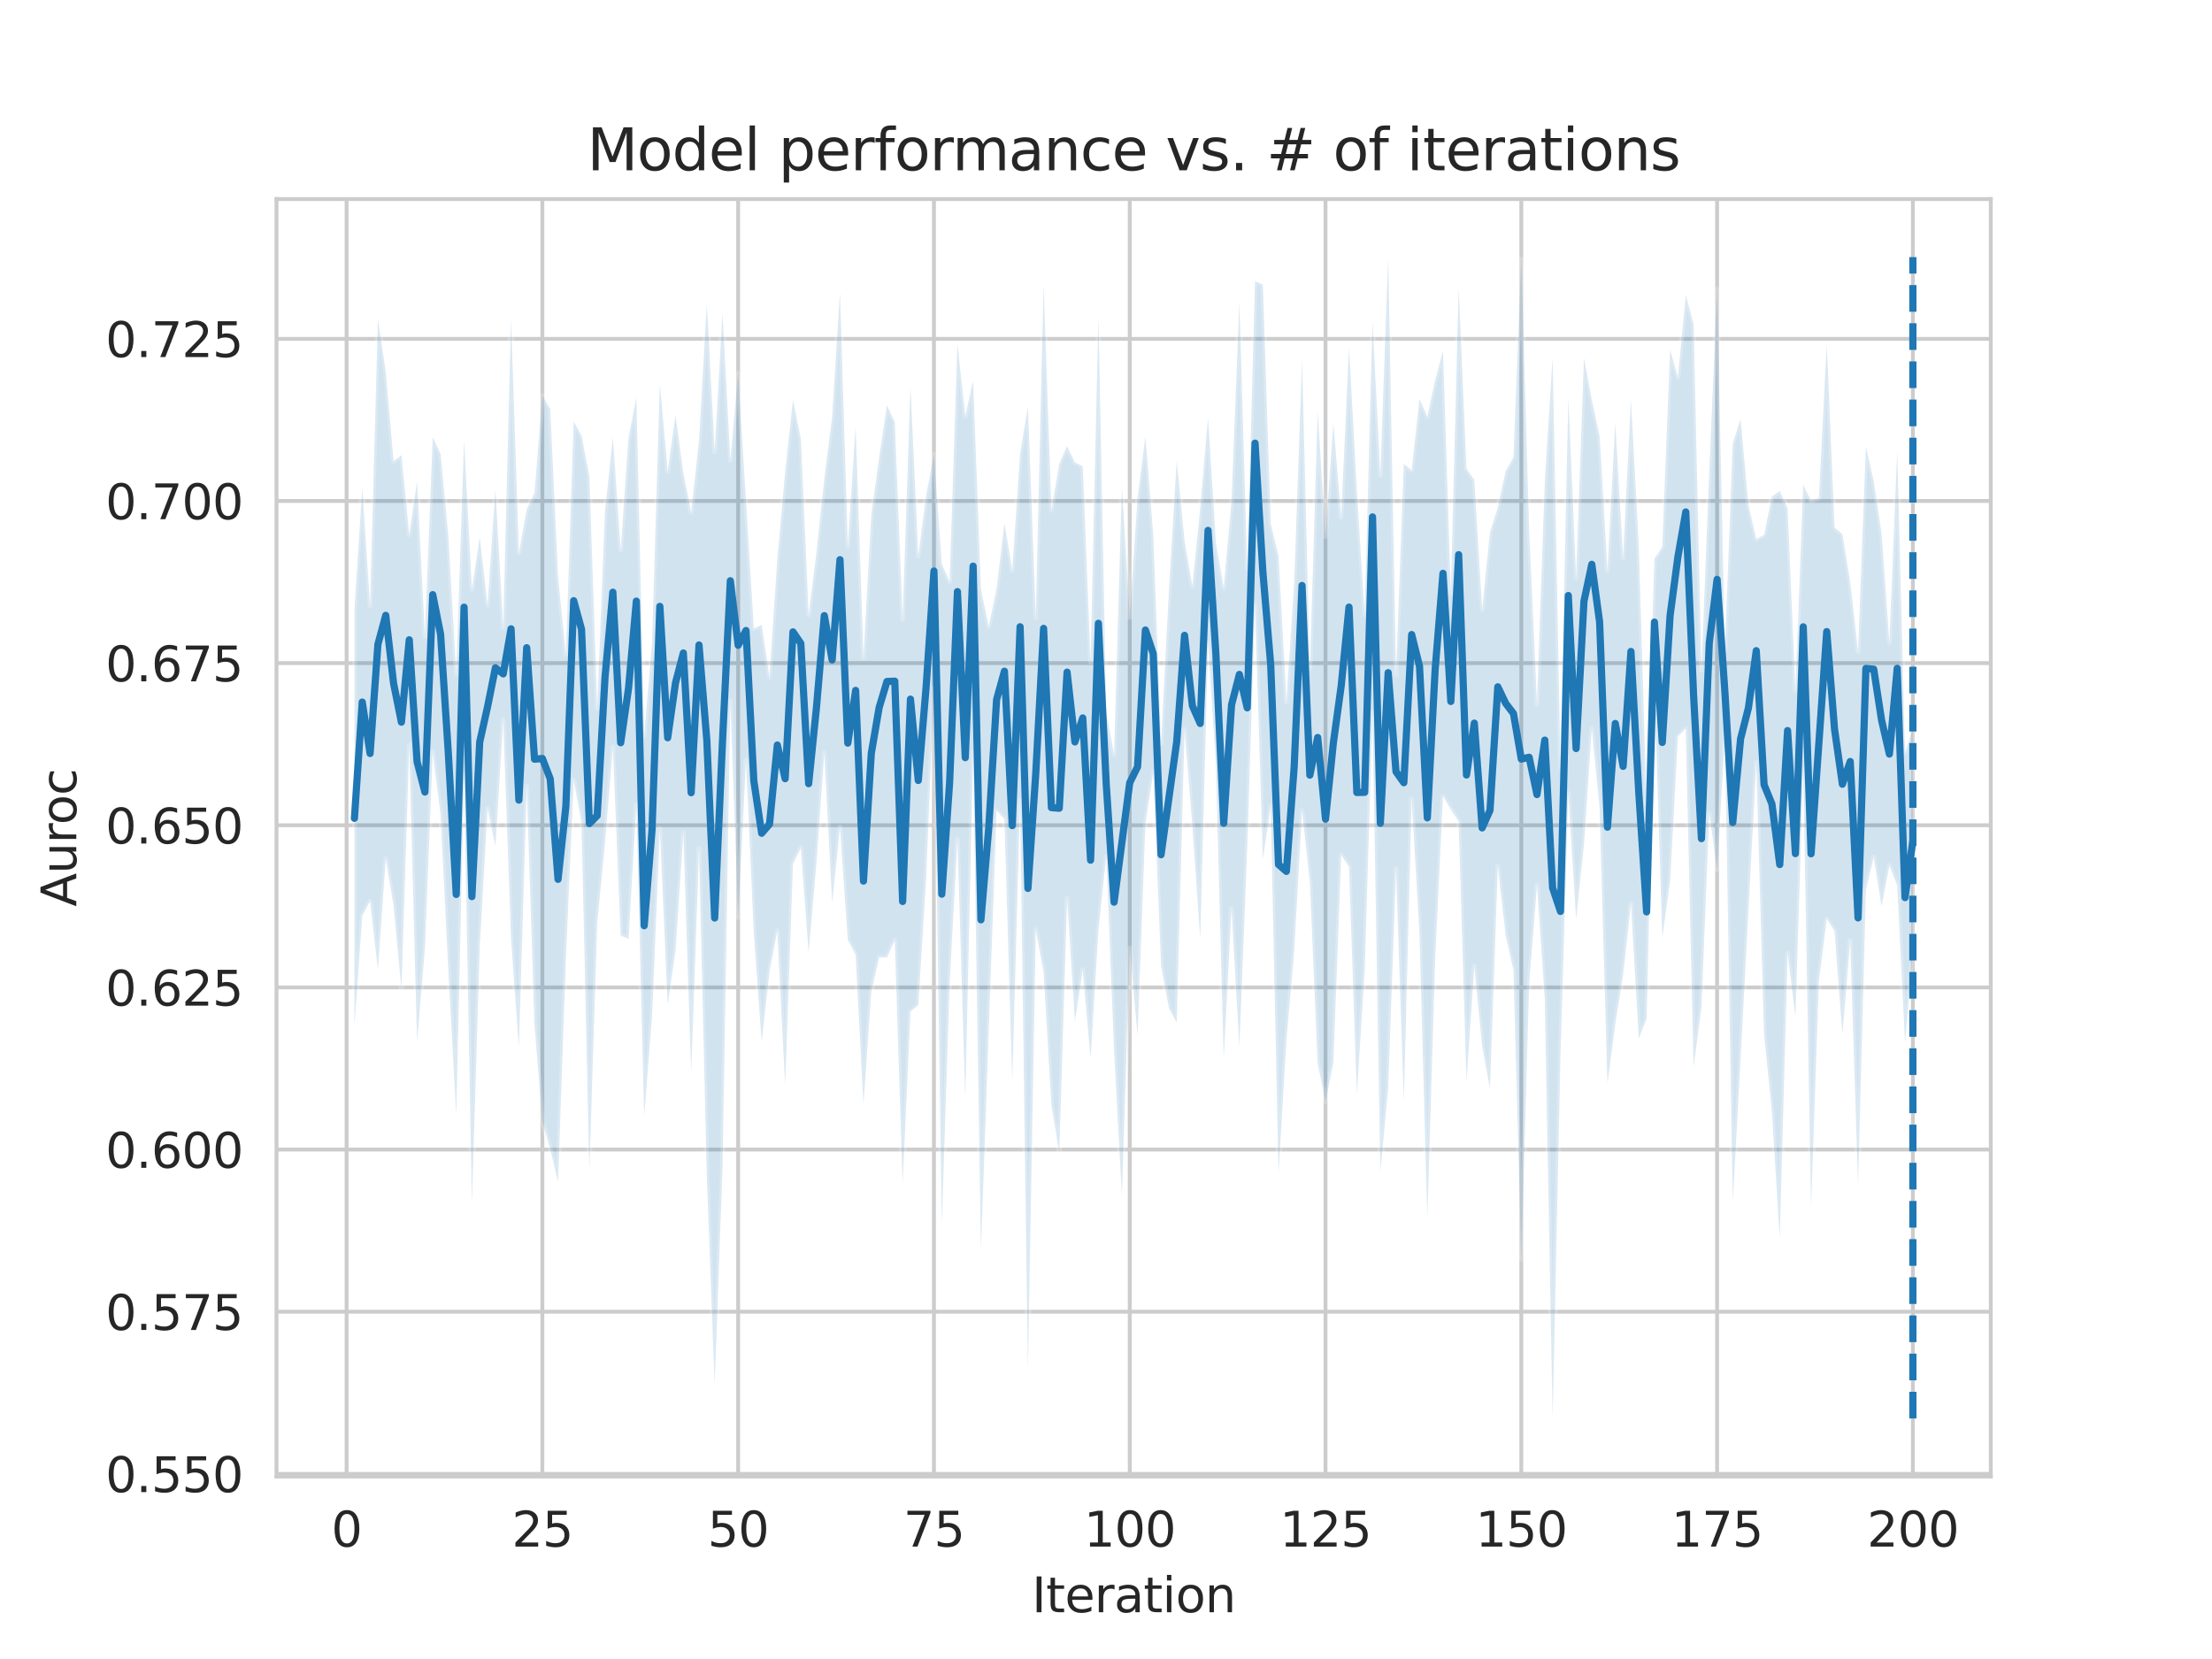 <?xml version="1.0" encoding="utf-8" standalone="no"?>
<!DOCTYPE svg PUBLIC "-//W3C//DTD SVG 1.1//EN"
  "http://www.w3.org/Graphics/SVG/1.1/DTD/svg11.dtd">
<svg xmlns:xlink="http://www.w3.org/1999/xlink" width="460.8pt" height="345.6pt" viewBox="0 0 460.8 345.6" xmlns="http://www.w3.org/2000/svg" version="1.1">
 <defs>
  <style type="text/css">*{stroke-linejoin: round; stroke-linecap: butt}</style>
 </defs>
 <g id="figure_1">
  <g id="patch_1">
   <path d="M 0 345.6 
L 460.8 345.6 
L 460.8 0 
L 0 0 
z
" style="fill: #ffffff"/>
  </g>
  <g id="axes_1">
   <g id="patch_2">
    <path d="M 57.6 307.584 
L 414.72 307.584 
L 414.72 41.472 
L 57.6 41.472 
z
" style="fill: #ffffff"/>
   </g>
   <g id="matplotlib.axis_1">
    <g id="xtick_1">
     <g id="line2d_1">
      <path d="M 72.201 307.584 
L 72.201 41.472 
" clip-path="url(#pace47cdfb1)" style="fill: none; stroke: #cccccc; stroke-width: 0.8; stroke-linecap: round"/>
     </g>
     <g id="text_1">
      <!-- 0 -->
      <g style="fill: #262626" transform="translate(69.02 322.182)scale(0.1 -0.1)">
       <defs>
        <path id="DejaVuSans-30" d="M 2034 4250 
Q 1547 4250 1301 3770 
Q 1056 3291 1056 2328 
Q 1056 1369 1301 889 
Q 1547 409 2034 409 
Q 2525 409 2770 889 
Q 3016 1369 3016 2328 
Q 3016 3291 2770 3770 
Q 2525 4250 2034 4250 
z
M 2034 4750 
Q 2819 4750 3233 4129 
Q 3647 3509 3647 2328 
Q 3647 1150 3233 529 
Q 2819 -91 2034 -91 
Q 1250 -91 836 529 
Q 422 1150 422 2328 
Q 422 3509 836 4129 
Q 1250 4750 2034 4750 
z
" transform="scale(0.016)"/>
       </defs>
       <use xlink:href="#DejaVuSans-30"/>
      </g>
     </g>
    </g>
    <g id="xtick_2">
     <g id="line2d_2">
      <path d="M 112.987 307.584 
L 112.987 41.472 
" clip-path="url(#pace47cdfb1)" style="fill: none; stroke: #cccccc; stroke-width: 0.8; stroke-linecap: round"/>
     </g>
     <g id="text_2">
      <!-- 25 -->
      <g style="fill: #262626" transform="translate(106.625 322.182)scale(0.1 -0.1)">
       <defs>
        <path id="DejaVuSans-32" d="M 1228 531 
L 3431 531 
L 3431 0 
L 469 0 
L 469 531 
Q 828 903 1448 1529 
Q 2069 2156 2228 2338 
Q 2531 2678 2651 2914 
Q 2772 3150 2772 3378 
Q 2772 3750 2511 3984 
Q 2250 4219 1831 4219 
Q 1534 4219 1204 4116 
Q 875 4013 500 3803 
L 500 4441 
Q 881 4594 1212 4672 
Q 1544 4750 1819 4750 
Q 2544 4750 2975 4387 
Q 3406 4025 3406 3419 
Q 3406 3131 3298 2873 
Q 3191 2616 2906 2266 
Q 2828 2175 2409 1742 
Q 1991 1309 1228 531 
z
" transform="scale(0.016)"/>
        <path id="DejaVuSans-35" d="M 691 4666 
L 3169 4666 
L 3169 4134 
L 1269 4134 
L 1269 2991 
Q 1406 3038 1543 3061 
Q 1681 3084 1819 3084 
Q 2600 3084 3056 2656 
Q 3513 2228 3513 1497 
Q 3513 744 3044 326 
Q 2575 -91 1722 -91 
Q 1428 -91 1123 -41 
Q 819 9 494 109 
L 494 744 
Q 775 591 1075 516 
Q 1375 441 1709 441 
Q 2250 441 2565 725 
Q 2881 1009 2881 1497 
Q 2881 1984 2565 2268 
Q 2250 2553 1709 2553 
Q 1456 2553 1204 2497 
Q 953 2441 691 2322 
L 691 4666 
z
" transform="scale(0.016)"/>
       </defs>
       <use xlink:href="#DejaVuSans-32"/>
       <use xlink:href="#DejaVuSans-35" x="63.623"/>
      </g>
     </g>
    </g>
    <g id="xtick_3">
     <g id="line2d_3">
      <path d="M 153.773 307.584 
L 153.773 41.472 
" clip-path="url(#pace47cdfb1)" style="fill: none; stroke: #cccccc; stroke-width: 0.8; stroke-linecap: round"/>
     </g>
     <g id="text_3">
      <!-- 50 -->
      <g style="fill: #262626" transform="translate(147.41 322.182)scale(0.1 -0.1)">
       <use xlink:href="#DejaVuSans-35"/>
       <use xlink:href="#DejaVuSans-30" x="63.623"/>
      </g>
     </g>
    </g>
    <g id="xtick_4">
     <g id="line2d_4">
      <path d="M 194.559 307.584 
L 194.559 41.472 
" clip-path="url(#pace47cdfb1)" style="fill: none; stroke: #cccccc; stroke-width: 0.8; stroke-linecap: round"/>
     </g>
     <g id="text_4">
      <!-- 75 -->
      <g style="fill: #262626" transform="translate(188.196 322.182)scale(0.1 -0.1)">
       <defs>
        <path id="DejaVuSans-37" d="M 525 4666 
L 3525 4666 
L 3525 4397 
L 1831 0 
L 1172 0 
L 2766 4134 
L 525 4134 
L 525 4666 
z
" transform="scale(0.016)"/>
       </defs>
       <use xlink:href="#DejaVuSans-37"/>
       <use xlink:href="#DejaVuSans-35" x="63.623"/>
      </g>
     </g>
    </g>
    <g id="xtick_5">
     <g id="line2d_5">
      <path d="M 235.344 307.584 
L 235.344 41.472 
" clip-path="url(#pace47cdfb1)" style="fill: none; stroke: #cccccc; stroke-width: 0.8; stroke-linecap: round"/>
     </g>
     <g id="text_5">
      <!-- 100 -->
      <g style="fill: #262626" transform="translate(225.801 322.182)scale(0.1 -0.1)">
       <defs>
        <path id="DejaVuSans-31" d="M 794 531 
L 1825 531 
L 1825 4091 
L 703 3866 
L 703 4441 
L 1819 4666 
L 2450 4666 
L 2450 531 
L 3481 531 
L 3481 0 
L 794 0 
L 794 531 
z
" transform="scale(0.016)"/>
       </defs>
       <use xlink:href="#DejaVuSans-31"/>
       <use xlink:href="#DejaVuSans-30" x="63.623"/>
       <use xlink:href="#DejaVuSans-30" x="127.246"/>
      </g>
     </g>
    </g>
    <g id="xtick_6">
     <g id="line2d_6">
      <path d="M 276.13 307.584 
L 276.13 41.472 
" clip-path="url(#pace47cdfb1)" style="fill: none; stroke: #cccccc; stroke-width: 0.8; stroke-linecap: round"/>
     </g>
     <g id="text_6">
      <!-- 125 -->
      <g style="fill: #262626" transform="translate(266.586 322.182)scale(0.1 -0.1)">
       <use xlink:href="#DejaVuSans-31"/>
       <use xlink:href="#DejaVuSans-32" x="63.623"/>
       <use xlink:href="#DejaVuSans-35" x="127.246"/>
      </g>
     </g>
    </g>
    <g id="xtick_7">
     <g id="line2d_7">
      <path d="M 316.916 307.584 
L 316.916 41.472 
" clip-path="url(#pace47cdfb1)" style="fill: none; stroke: #cccccc; stroke-width: 0.8; stroke-linecap: round"/>
     </g>
     <g id="text_7">
      <!-- 150 -->
      <g style="fill: #262626" transform="translate(307.372 322.182)scale(0.1 -0.1)">
       <use xlink:href="#DejaVuSans-31"/>
       <use xlink:href="#DejaVuSans-35" x="63.623"/>
       <use xlink:href="#DejaVuSans-30" x="127.246"/>
      </g>
     </g>
    </g>
    <g id="xtick_8">
     <g id="line2d_8">
      <path d="M 357.702 307.584 
L 357.702 41.472 
" clip-path="url(#pace47cdfb1)" style="fill: none; stroke: #cccccc; stroke-width: 0.8; stroke-linecap: round"/>
     </g>
     <g id="text_8">
      <!-- 175 -->
      <g style="fill: #262626" transform="translate(348.158 322.182)scale(0.1 -0.1)">
       <use xlink:href="#DejaVuSans-31"/>
       <use xlink:href="#DejaVuSans-37" x="63.623"/>
       <use xlink:href="#DejaVuSans-35" x="127.246"/>
      </g>
     </g>
    </g>
    <g id="xtick_9">
     <g id="line2d_9">
      <path d="M 398.487 307.584 
L 398.487 41.472 
" clip-path="url(#pace47cdfb1)" style="fill: none; stroke: #cccccc; stroke-width: 0.8; stroke-linecap: round"/>
     </g>
     <g id="text_9">
      <!-- 200 -->
      <g style="fill: #262626" transform="translate(388.944 322.182)scale(0.1 -0.1)">
       <use xlink:href="#DejaVuSans-32"/>
       <use xlink:href="#DejaVuSans-30" x="63.623"/>
       <use xlink:href="#DejaVuSans-30" x="127.246"/>
      </g>
     </g>
    </g>
    <g id="text_10">
     <!-- Iteration -->
     <g style="fill: #262626" transform="translate(214.951 335.861)scale(0.1 -0.1)">
      <defs>
       <path id="DejaVuSans-49" d="M 628 4666 
L 1259 4666 
L 1259 0 
L 628 0 
L 628 4666 
z
" transform="scale(0.016)"/>
       <path id="DejaVuSans-74" d="M 1172 4494 
L 1172 3500 
L 2356 3500 
L 2356 3053 
L 1172 3053 
L 1172 1153 
Q 1172 725 1289 603 
Q 1406 481 1766 481 
L 2356 481 
L 2356 0 
L 1766 0 
Q 1100 0 847 248 
Q 594 497 594 1153 
L 594 3053 
L 172 3053 
L 172 3500 
L 594 3500 
L 594 4494 
L 1172 4494 
z
" transform="scale(0.016)"/>
       <path id="DejaVuSans-65" d="M 3597 1894 
L 3597 1613 
L 953 1613 
Q 991 1019 1311 708 
Q 1631 397 2203 397 
Q 2534 397 2845 478 
Q 3156 559 3463 722 
L 3463 178 
Q 3153 47 2828 -22 
Q 2503 -91 2169 -91 
Q 1331 -91 842 396 
Q 353 884 353 1716 
Q 353 2575 817 3079 
Q 1281 3584 2069 3584 
Q 2775 3584 3186 3129 
Q 3597 2675 3597 1894 
z
M 3022 2063 
Q 3016 2534 2758 2815 
Q 2500 3097 2075 3097 
Q 1594 3097 1305 2825 
Q 1016 2553 972 2059 
L 3022 2063 
z
" transform="scale(0.016)"/>
       <path id="DejaVuSans-72" d="M 2631 2963 
Q 2534 3019 2420 3045 
Q 2306 3072 2169 3072 
Q 1681 3072 1420 2755 
Q 1159 2438 1159 1844 
L 1159 0 
L 581 0 
L 581 3500 
L 1159 3500 
L 1159 2956 
Q 1341 3275 1631 3429 
Q 1922 3584 2338 3584 
Q 2397 3584 2469 3576 
Q 2541 3569 2628 3553 
L 2631 2963 
z
" transform="scale(0.016)"/>
       <path id="DejaVuSans-61" d="M 2194 1759 
Q 1497 1759 1228 1600 
Q 959 1441 959 1056 
Q 959 750 1161 570 
Q 1363 391 1709 391 
Q 2188 391 2477 730 
Q 2766 1069 2766 1631 
L 2766 1759 
L 2194 1759 
z
M 3341 1997 
L 3341 0 
L 2766 0 
L 2766 531 
Q 2569 213 2275 61 
Q 1981 -91 1556 -91 
Q 1019 -91 701 211 
Q 384 513 384 1019 
Q 384 1609 779 1909 
Q 1175 2209 1959 2209 
L 2766 2209 
L 2766 2266 
Q 2766 2663 2505 2880 
Q 2244 3097 1772 3097 
Q 1472 3097 1187 3025 
Q 903 2953 641 2809 
L 641 3341 
Q 956 3463 1253 3523 
Q 1550 3584 1831 3584 
Q 2591 3584 2966 3190 
Q 3341 2797 3341 1997 
z
" transform="scale(0.016)"/>
       <path id="DejaVuSans-69" d="M 603 3500 
L 1178 3500 
L 1178 0 
L 603 0 
L 603 3500 
z
M 603 4863 
L 1178 4863 
L 1178 4134 
L 603 4134 
L 603 4863 
z
" transform="scale(0.016)"/>
       <path id="DejaVuSans-6f" d="M 1959 3097 
Q 1497 3097 1228 2736 
Q 959 2375 959 1747 
Q 959 1119 1226 758 
Q 1494 397 1959 397 
Q 2419 397 2687 759 
Q 2956 1122 2956 1747 
Q 2956 2369 2687 2733 
Q 2419 3097 1959 3097 
z
M 1959 3584 
Q 2709 3584 3137 3096 
Q 3566 2609 3566 1747 
Q 3566 888 3137 398 
Q 2709 -91 1959 -91 
Q 1206 -91 779 398 
Q 353 888 353 1747 
Q 353 2609 779 3096 
Q 1206 3584 1959 3584 
z
" transform="scale(0.016)"/>
       <path id="DejaVuSans-6e" d="M 3513 2113 
L 3513 0 
L 2938 0 
L 2938 2094 
Q 2938 2591 2744 2837 
Q 2550 3084 2163 3084 
Q 1697 3084 1428 2787 
Q 1159 2491 1159 1978 
L 1159 0 
L 581 0 
L 581 3500 
L 1159 3500 
L 1159 2956 
Q 1366 3272 1645 3428 
Q 1925 3584 2291 3584 
Q 2894 3584 3203 3211 
Q 3513 2838 3513 2113 
z
" transform="scale(0.016)"/>
      </defs>
      <use xlink:href="#DejaVuSans-49"/>
      <use xlink:href="#DejaVuSans-74" x="29.492"/>
      <use xlink:href="#DejaVuSans-65" x="68.701"/>
      <use xlink:href="#DejaVuSans-72" x="130.225"/>
      <use xlink:href="#DejaVuSans-61" x="171.338"/>
      <use xlink:href="#DejaVuSans-74" x="232.617"/>
      <use xlink:href="#DejaVuSans-69" x="271.826"/>
      <use xlink:href="#DejaVuSans-6f" x="299.609"/>
      <use xlink:href="#DejaVuSans-6e" x="360.791"/>
     </g>
    </g>
   </g>
   <g id="matplotlib.axis_2">
    <g id="ytick_1">
     <g id="line2d_10">
      <path d="M 57.6 307.034 
L 414.72 307.034 
" clip-path="url(#pace47cdfb1)" style="fill: none; stroke: #cccccc; stroke-width: 0.8; stroke-linecap: round"/>
     </g>
     <g id="text_11">
      <!-- 0.550 -->
      <g style="fill: #262626" transform="translate(21.972 310.833)scale(0.1 -0.1)">
       <defs>
        <path id="DejaVuSans-2e" d="M 684 794 
L 1344 794 
L 1344 0 
L 684 0 
L 684 794 
z
" transform="scale(0.016)"/>
       </defs>
       <use xlink:href="#DejaVuSans-30"/>
       <use xlink:href="#DejaVuSans-2e" x="63.623"/>
       <use xlink:href="#DejaVuSans-35" x="95.41"/>
       <use xlink:href="#DejaVuSans-35" x="159.033"/>
       <use xlink:href="#DejaVuSans-30" x="222.656"/>
      </g>
     </g>
    </g>
    <g id="ytick_2">
     <g id="line2d_11">
      <path d="M 57.6 273.255 
L 414.72 273.255 
" clip-path="url(#pace47cdfb1)" style="fill: none; stroke: #cccccc; stroke-width: 0.8; stroke-linecap: round"/>
     </g>
     <g id="text_12">
      <!-- 0.575 -->
      <g style="fill: #262626" transform="translate(21.972 277.054)scale(0.1 -0.1)">
       <use xlink:href="#DejaVuSans-30"/>
       <use xlink:href="#DejaVuSans-2e" x="63.623"/>
       <use xlink:href="#DejaVuSans-35" x="95.41"/>
       <use xlink:href="#DejaVuSans-37" x="159.033"/>
       <use xlink:href="#DejaVuSans-35" x="222.656"/>
      </g>
     </g>
    </g>
    <g id="ytick_3">
     <g id="line2d_12">
      <path d="M 57.6 239.476 
L 414.72 239.476 
" clip-path="url(#pace47cdfb1)" style="fill: none; stroke: #cccccc; stroke-width: 0.8; stroke-linecap: round"/>
     </g>
     <g id="text_13">
      <!-- 0.600 -->
      <g style="fill: #262626" transform="translate(21.972 243.276)scale(0.1 -0.1)">
       <defs>
        <path id="DejaVuSans-36" d="M 2113 2584 
Q 1688 2584 1439 2293 
Q 1191 2003 1191 1497 
Q 1191 994 1439 701 
Q 1688 409 2113 409 
Q 2538 409 2786 701 
Q 3034 994 3034 1497 
Q 3034 2003 2786 2293 
Q 2538 2584 2113 2584 
z
M 3366 4563 
L 3366 3988 
Q 3128 4100 2886 4159 
Q 2644 4219 2406 4219 
Q 1781 4219 1451 3797 
Q 1122 3375 1075 2522 
Q 1259 2794 1537 2939 
Q 1816 3084 2150 3084 
Q 2853 3084 3261 2657 
Q 3669 2231 3669 1497 
Q 3669 778 3244 343 
Q 2819 -91 2113 -91 
Q 1303 -91 875 529 
Q 447 1150 447 2328 
Q 447 3434 972 4092 
Q 1497 4750 2381 4750 
Q 2619 4750 2861 4703 
Q 3103 4656 3366 4563 
z
" transform="scale(0.016)"/>
       </defs>
       <use xlink:href="#DejaVuSans-30"/>
       <use xlink:href="#DejaVuSans-2e" x="63.623"/>
       <use xlink:href="#DejaVuSans-36" x="95.41"/>
       <use xlink:href="#DejaVuSans-30" x="159.033"/>
       <use xlink:href="#DejaVuSans-30" x="222.656"/>
      </g>
     </g>
    </g>
    <g id="ytick_4">
     <g id="line2d_13">
      <path d="M 57.6 205.698 
L 414.72 205.698 
" clip-path="url(#pace47cdfb1)" style="fill: none; stroke: #cccccc; stroke-width: 0.8; stroke-linecap: round"/>
     </g>
     <g id="text_14">
      <!-- 0.625 -->
      <g style="fill: #262626" transform="translate(21.972 209.497)scale(0.1 -0.1)">
       <use xlink:href="#DejaVuSans-30"/>
       <use xlink:href="#DejaVuSans-2e" x="63.623"/>
       <use xlink:href="#DejaVuSans-36" x="95.41"/>
       <use xlink:href="#DejaVuSans-32" x="159.033"/>
       <use xlink:href="#DejaVuSans-35" x="222.656"/>
      </g>
     </g>
    </g>
    <g id="ytick_5">
     <g id="line2d_14">
      <path d="M 57.6 171.919 
L 414.72 171.919 
" clip-path="url(#pace47cdfb1)" style="fill: none; stroke: #cccccc; stroke-width: 0.8; stroke-linecap: round"/>
     </g>
     <g id="text_15">
      <!-- 0.650 -->
      <g style="fill: #262626" transform="translate(21.972 175.719)scale(0.1 -0.1)">
       <use xlink:href="#DejaVuSans-30"/>
       <use xlink:href="#DejaVuSans-2e" x="63.623"/>
       <use xlink:href="#DejaVuSans-36" x="95.41"/>
       <use xlink:href="#DejaVuSans-35" x="159.033"/>
       <use xlink:href="#DejaVuSans-30" x="222.656"/>
      </g>
     </g>
    </g>
    <g id="ytick_6">
     <g id="line2d_15">
      <path d="M 57.6 138.141 
L 414.72 138.141 
" clip-path="url(#pace47cdfb1)" style="fill: none; stroke: #cccccc; stroke-width: 0.8; stroke-linecap: round"/>
     </g>
     <g id="text_16">
      <!-- 0.675 -->
      <g style="fill: #262626" transform="translate(21.972 141.94)scale(0.1 -0.1)">
       <use xlink:href="#DejaVuSans-30"/>
       <use xlink:href="#DejaVuSans-2e" x="63.623"/>
       <use xlink:href="#DejaVuSans-36" x="95.41"/>
       <use xlink:href="#DejaVuSans-37" x="159.033"/>
       <use xlink:href="#DejaVuSans-35" x="222.656"/>
      </g>
     </g>
    </g>
    <g id="ytick_7">
     <g id="line2d_16">
      <path d="M 57.6 104.362 
L 414.72 104.362 
" clip-path="url(#pace47cdfb1)" style="fill: none; stroke: #cccccc; stroke-width: 0.8; stroke-linecap: round"/>
     </g>
     <g id="text_17">
      <!-- 0.700 -->
      <g style="fill: #262626" transform="translate(21.972 108.162)scale(0.1 -0.1)">
       <use xlink:href="#DejaVuSans-30"/>
       <use xlink:href="#DejaVuSans-2e" x="63.623"/>
       <use xlink:href="#DejaVuSans-37" x="95.41"/>
       <use xlink:href="#DejaVuSans-30" x="159.033"/>
       <use xlink:href="#DejaVuSans-30" x="222.656"/>
      </g>
     </g>
    </g>
    <g id="ytick_8">
     <g id="line2d_17">
      <path d="M 57.6 70.584 
L 414.72 70.584 
" clip-path="url(#pace47cdfb1)" style="fill: none; stroke: #cccccc; stroke-width: 0.8; stroke-linecap: round"/>
     </g>
     <g id="text_18">
      <!-- 0.725 -->
      <g style="fill: #262626" transform="translate(21.972 74.383)scale(0.1 -0.1)">
       <use xlink:href="#DejaVuSans-30"/>
       <use xlink:href="#DejaVuSans-2e" x="63.623"/>
       <use xlink:href="#DejaVuSans-37" x="95.41"/>
       <use xlink:href="#DejaVuSans-32" x="159.033"/>
       <use xlink:href="#DejaVuSans-35" x="222.656"/>
      </g>
     </g>
    </g>
    <g id="text_19">
     <!-- Auroc -->
     <g style="fill: #262626" transform="translate(15.892 188.869)rotate(-90)scale(0.1 -0.1)">
      <defs>
       <path id="DejaVuSans-41" d="M 2188 4044 
L 1331 1722 
L 3047 1722 
L 2188 4044 
z
M 1831 4666 
L 2547 4666 
L 4325 0 
L 3669 0 
L 3244 1197 
L 1141 1197 
L 716 0 
L 50 0 
L 1831 4666 
z
" transform="scale(0.016)"/>
       <path id="DejaVuSans-75" d="M 544 1381 
L 544 3500 
L 1119 3500 
L 1119 1403 
Q 1119 906 1312 657 
Q 1506 409 1894 409 
Q 2359 409 2629 706 
Q 2900 1003 2900 1516 
L 2900 3500 
L 3475 3500 
L 3475 0 
L 2900 0 
L 2900 538 
Q 2691 219 2414 64 
Q 2138 -91 1772 -91 
Q 1169 -91 856 284 
Q 544 659 544 1381 
z
M 1991 3584 
L 1991 3584 
z
" transform="scale(0.016)"/>
       <path id="DejaVuSans-63" d="M 3122 3366 
L 3122 2828 
Q 2878 2963 2633 3030 
Q 2388 3097 2138 3097 
Q 1578 3097 1268 2742 
Q 959 2388 959 1747 
Q 959 1106 1268 751 
Q 1578 397 2138 397 
Q 2388 397 2633 464 
Q 2878 531 3122 666 
L 3122 134 
Q 2881 22 2623 -34 
Q 2366 -91 2075 -91 
Q 1284 -91 818 406 
Q 353 903 353 1747 
Q 353 2603 823 3093 
Q 1294 3584 2113 3584 
Q 2378 3584 2631 3529 
Q 2884 3475 3122 3366 
z
" transform="scale(0.016)"/>
      </defs>
      <use xlink:href="#DejaVuSans-41"/>
      <use xlink:href="#DejaVuSans-75" x="68.408"/>
      <use xlink:href="#DejaVuSans-72" x="131.787"/>
      <use xlink:href="#DejaVuSans-6f" x="170.65"/>
      <use xlink:href="#DejaVuSans-63" x="231.832"/>
     </g>
    </g>
   </g>
   <g id="PolyCollection_1">
    <defs>
     <path id="m71316ab45e" d="M 73.833 -218.481 
L 73.833 -131.769 
L 75.464 -154.8 
L 77.096 -157.882 
L 78.727 -143.575 
L 80.358 -166.727 
L 81.99 -156.964 
L 83.621 -139.542 
L 85.253 -190.39 
L 86.884 -128.599 
L 88.516 -148.151 
L 90.147 -188.922 
L 91.778 -175.891 
L 93.41 -143.36 
L 95.041 -113.248 
L 96.673 -184.304 
L 98.304 -94.809 
L 99.936 -148.436 
L 101.567 -177.199 
L 103.198 -169.307 
L 104.83 -195.607 
L 106.461 -149.967 
L 108.093 -127.423 
L 109.724 -181.83 
L 111.356 -131.974 
L 112.987 -111.957 
L 114.618 -106.273 
L 116.25 -99.39 
L 117.881 -146.021 
L 119.513 -183.141 
L 121.144 -174.182 
L 122.776 -101.743 
L 124.407 -153.316 
L 126.038 -170.038 
L 127.67 -189.992 
L 129.301 -150.712 
L 130.933 -150.007 
L 132.564 -178.035 
L 134.196 -113.055 
L 135.827 -133.897 
L 137.458 -172.992 
L 139.09 -136.398 
L 140.721 -147.596 
L 142.353 -172.137 
L 143.984 -122.048 
L 145.616 -168.779 
L 147.247 -100.408 
L 148.879 -57.252 
L 150.51 -102.256 
L 152.141 -199.557 
L 153.773 -154.463 
L 155.404 -187.318 
L 157.036 -151.226 
L 158.667 -128.609 
L 160.299 -143.237 
L 161.93 -151.696 
L 163.561 -119.472 
L 165.193 -165.659 
L 166.824 -168.919 
L 168.456 -147.149 
L 170.087 -165.984 
L 171.719 -188.86 
L 173.35 -157.495 
L 174.981 -173.302 
L 176.613 -149.834 
L 178.244 -146.737 
L 179.876 -115.534 
L 181.507 -139.025 
L 183.139 -146.161 
L 184.77 -146.13 
L 186.401 -149.74 
L 188.033 -99.068 
L 189.664 -134.812 
L 191.296 -136.278 
L 192.927 -162.546 
L 194.559 -202.371 
L 196.19 -90.498 
L 197.821 -140.704 
L 199.453 -170.823 
L 201.084 -116.685 
L 202.716 -189.061 
L 204.347 -85.128 
L 205.979 -131.354 
L 207.61 -176.75 
L 209.241 -174.941 
L 210.873 -120.44 
L 212.504 -179.004 
L 214.136 -60.201 
L 215.767 -151.949 
L 217.399 -143.116 
L 219.03 -115.422 
L 220.661 -105.492 
L 222.293 -158.503 
L 223.924 -132.827 
L 225.556 -143.612 
L 227.187 -125.094 
L 228.819 -151.826 
L 230.45 -167.263 
L 232.081 -126.836 
L 233.713 -96.514 
L 235.344 -148.096 
L 236.976 -129.871 
L 238.607 -174.034 
L 240.239 -184.718 
L 241.87 -144.448 
L 243.501 -135.609 
L 245.133 -132.578 
L 246.764 -193.658 
L 248.396 -173.618 
L 250.027 -150.087 
L 251.659 -211.688 
L 253.29 -186.172 
L 254.921 -125.032 
L 256.553 -156.371 
L 258.184 -127.482 
L 259.816 -169.065 
L 261.447 -219.56 
L 263.079 -166.63 
L 264.71 -177.724 
L 266.341 -101.226 
L 267.973 -128.827 
L 269.604 -147.59 
L 271.236 -176.718 
L 272.867 -161.975 
L 274.499 -124.079 
L 276.13 -116.092 
L 277.761 -124.266 
L 279.393 -167.505 
L 281.024 -165.024 
L 282.656 -117.633 
L 284.287 -143.509 
L 285.919 -197.142 
L 287.55 -101.585 
L 289.181 -118.902 
L 290.813 -164.677 
L 292.444 -116.147 
L 294.076 -179.196 
L 295.707 -151.185 
L 297.339 -91.646 
L 298.97 -145.977 
L 300.601 -179.758 
L 302.233 -176.969 
L 303.864 -174.498 
L 305.496 -120.309 
L 307.127 -144.319 
L 308.759 -127.655 
L 310.39 -118.853 
L 312.021 -165.179 
L 313.653 -150.774 
L 315.284 -143.514 
L 316.916 -83.299 
L 318.547 -140.593 
L 320.179 -161.228 
L 321.81 -137.56 
L 323.441 -50.112 
L 325.073 -125.705 
L 326.704 -180.351 
L 328.336 -154.095 
L 329.967 -169.685 
L 331.599 -193.806 
L 333.23 -177.294 
L 334.862 -119.86 
L 336.493 -132.302 
L 338.124 -142.537 
L 339.756 -157.408 
L 341.387 -129.275 
L 343.019 -133.34 
L 344.65 -202.789 
L 346.282 -150.215 
L 347.913 -162.075 
L 349.544 -192.196 
L 351.176 -193.806 
L 352.807 -123.31 
L 354.439 -135.778 
L 356.07 -176.105 
L 357.702 -164.451 
L 359.333 -192.522 
L 360.964 -95.27 
L 362.596 -125.145 
L 364.227 -155.882 
L 365.859 -186.812 
L 367.49 -130.088 
L 369.122 -114.074 
L 370.753 -87.676 
L 372.384 -147.07 
L 374.016 -133.832 
L 375.647 -185.437 
L 377.279 -94.213 
L 378.91 -141.254 
L 380.542 -154.197 
L 382.173 -151.645 
L 383.804 -130.1 
L 385.436 -149.649 
L 387.067 -98.867 
L 388.699 -160.167 
L 390.33 -167.068 
L 391.962 -156.795 
L 393.593 -165.303 
L 395.224 -161.104 
L 396.856 -128.438 
L 398.487 -147.056 
L 398.487 -193.897 
L 398.487 -193.897 
L 396.856 -188.789 
L 395.224 -251.652 
L 393.593 -211.718 
L 391.962 -234.405 
L 390.33 -245.338 
L 388.699 -252.547 
L 387.067 -209.905 
L 385.436 -224.282 
L 383.804 -234.361 
L 382.173 -235.698 
L 380.542 -273.867 
L 378.91 -241.84 
L 377.279 -241.267 
L 375.647 -244.594 
L 374.016 -201.715 
L 372.384 -239.749 
L 370.753 -243.313 
L 369.122 -242.166 
L 367.49 -234.169 
L 365.859 -233.296 
L 364.227 -240.367 
L 362.596 -258.254 
L 360.964 -253.242 
L 359.333 -210.194 
L 357.702 -285.348 
L 356.07 -247.16 
L 354.439 -206.006 
L 352.807 -278.067 
L 351.176 -284.096 
L 349.544 -267.057 
L 347.913 -272.691 
L 346.282 -231.665 
L 344.65 -229.225 
L 343.019 -177.937 
L 341.387 -231.758 
L 339.756 -262.371 
L 338.124 -229.376 
L 336.493 -257.465 
L 334.862 -226.714 
L 333.23 -254.719 
L 331.599 -262.273 
L 329.967 -271.03 
L 328.336 -225.231 
L 326.704 -262.73 
L 325.073 -185.765 
L 323.441 -271.133 
L 321.81 -245.273 
L 320.179 -198.934 
L 318.547 -235.101 
L 316.916 -291.648 
L 315.284 -250.406 
L 313.653 -247.421 
L 312.021 -239.875 
L 310.39 -234.713 
L 308.759 -218.615 
L 307.127 -245.596 
L 305.496 -247.995 
L 303.864 -285.599 
L 302.233 -221.977 
L 300.601 -272.57 
L 298.97 -266.343 
L 297.339 -258.802 
L 295.707 -262.463 
L 294.076 -247.625 
L 292.444 -248.943 
L 290.813 -205.031 
L 289.181 -292.032 
L 287.55 -246.607 
L 285.919 -278.687 
L 284.287 -217.584 
L 282.656 -243.38 
L 281.024 -273.227 
L 279.393 -237.912 
L 277.761 -257.367 
L 276.13 -233.847 
L 274.499 -259.863 
L 272.867 -206.281 
L 271.236 -270.543 
L 269.604 -224.185 
L 267.973 -199.322 
L 266.341 -229.787 
L 264.71 -236.487 
L 263.079 -286.296 
L 261.447 -287.011 
L 259.816 -227.227 
L 258.184 -282.737 
L 256.553 -241.179 
L 254.921 -223.183 
L 253.29 -232.577 
L 251.659 -258.529 
L 250.027 -239.694 
L 248.396 -223.515 
L 246.764 -232.836 
L 245.133 -249.673 
L 243.501 -222.406 
L 241.87 -190.642 
L 240.239 -234.126 
L 238.607 -254.674 
L 236.976 -241.862 
L 235.344 -216.98 
L 233.713 -244.227 
L 232.081 -188.49 
L 230.45 -197.184 
L 228.819 -279.681 
L 227.187 -207.724 
L 225.556 -248.466 
L 223.924 -249.268 
L 222.293 -252.658 
L 220.661 -248.966 
L 219.03 -239.291 
L 217.399 -286.276 
L 215.767 -216.925 
L 214.136 -260.856 
L 212.504 -251.056 
L 210.873 -226.785 
L 209.241 -236.614 
L 207.61 -222.967 
L 205.979 -215.099 
L 204.347 -222.84 
L 202.716 -266.258 
L 201.084 -258.856 
L 199.453 -273.89 
L 197.821 -224.449 
L 196.19 -228.163 
L 194.559 -250.931 
L 192.927 -242.373 
L 191.296 -229.75 
L 189.664 -265.098 
L 188.033 -216.544 
L 186.401 -257.661 
L 184.77 -261.142 
L 183.139 -250.238 
L 181.507 -238.297 
L 179.876 -208.579 
L 178.244 -256.816 
L 176.613 -231.761 
L 174.981 -284.717 
L 173.35 -258.742 
L 171.719 -245.843 
L 170.087 -230.485 
L 168.456 -217.54 
L 166.824 -254.22 
L 165.193 -262.276 
L 163.561 -247.289 
L 161.93 -229.095 
L 160.299 -204.579 
L 158.667 -215.427 
L 157.036 -214.666 
L 155.404 -241.184 
L 153.773 -267.882 
L 152.141 -249.678 
L 150.51 -280.272 
L 148.879 -251.467 
L 147.247 -282.289 
L 145.616 -253.703 
L 143.984 -238.873 
L 142.353 -247.008 
L 140.721 -259.114 
L 139.09 -247.425 
L 137.458 -265.571 
L 135.827 -211.555 
L 134.196 -192.46 
L 132.564 -262.725 
L 130.933 -254.37 
L 129.301 -231.039 
L 127.67 -254.47 
L 126.038 -239.051 
L 124.407 -198.07 
L 122.776 -246.305 
L 121.144 -254.835 
L 119.513 -257.784 
L 117.881 -209.308 
L 116.25 -225.448 
L 114.618 -260.431 
L 112.987 -263.232 
L 111.356 -242.908 
L 109.724 -239.506 
L 108.093 -230.42 
L 106.461 -279.233 
L 104.83 -214.834 
L 103.198 -243.669 
L 101.567 -219.542 
L 99.936 -233.652 
L 98.304 -222.828 
L 96.673 -253.921 
L 95.041 -205.299 
L 93.41 -233.623 
L 91.778 -251.085 
L 90.147 -254.521 
L 88.516 -213.063 
L 86.884 -245.268 
L 85.253 -234.247 
L 83.621 -250.776 
L 81.99 -249.512 
L 80.358 -268.098 
L 78.727 -279.173 
L 77.096 -219.389 
L 75.464 -243.893 
L 73.833 -218.481 
z
" style="stroke: #ffffff; stroke-opacity: 0.2"/>
    </defs>
    <g clip-path="url(#pace47cdfb1)">
     <use xlink:href="#m71316ab45e" x="0" y="345.6" style="fill: #1f77b4; fill-opacity: 0.2; stroke: #ffffff; stroke-opacity: 0.2"/>
    </g>
   </g>
   <g id="line2d_18">
    <path d="M 73.833 170.475 
L 75.464 146.254 
L 77.096 156.965 
L 78.727 134.226 
L 80.358 128.188 
L 81.99 142.362 
L 83.621 150.441 
L 85.253 133.282 
L 86.884 158.667 
L 88.516 164.993 
L 90.147 123.878 
L 91.778 132.112 
L 93.41 157.108 
L 95.041 186.326 
L 96.673 126.488 
L 98.304 186.782 
L 99.936 154.556 
L 101.567 147.229 
L 103.198 139.112 
L 104.83 140.379 
L 106.461 131 
L 108.093 166.679 
L 109.724 134.932 
L 111.356 158.159 
L 112.987 158.006 
L 114.618 162.248 
L 116.25 183.181 
L 117.881 167.935 
L 119.513 125.137 
L 121.144 131.091 
L 122.776 171.576 
L 124.407 169.907 
L 126.038 141.055 
L 127.67 123.369 
L 129.301 154.725 
L 130.933 143.412 
L 132.564 125.22 
L 134.196 192.842 
L 135.827 172.874 
L 137.458 126.319 
L 139.09 153.689 
L 140.721 142.245 
L 142.353 136.028 
L 143.984 165.139 
L 145.616 134.359 
L 147.247 154.251 
L 148.879 191.241 
L 150.51 154.336 
L 152.141 120.983 
L 153.773 134.427 
L 155.404 131.349 
L 157.036 162.654 
L 158.667 173.582 
L 160.299 171.692 
L 161.93 155.205 
L 163.561 162.219 
L 165.193 131.632 
L 166.824 134.03 
L 168.456 163.255 
L 170.087 147.366 
L 171.719 128.249 
L 173.35 137.482 
L 174.981 116.591 
L 176.613 154.802 
L 178.244 143.823 
L 179.876 183.543 
L 181.507 156.939 
L 183.139 147.401 
L 184.77 141.964 
L 186.401 141.899 
L 188.033 187.794 
L 189.664 145.645 
L 191.296 162.586 
L 192.927 143.141 
L 194.559 118.949 
L 196.19 186.269 
L 197.821 163.024 
L 199.453 123.244 
L 201.084 157.83 
L 202.716 117.941 
L 204.347 191.616 
L 205.979 172.373 
L 207.61 145.742 
L 209.241 139.822 
L 210.873 171.987 
L 212.504 130.57 
L 214.136 185.071 
L 215.767 161.163 
L 217.399 130.904 
L 219.03 168.243 
L 220.661 168.371 
L 222.293 140.019 
L 223.924 154.553 
L 225.556 149.561 
L 227.187 179.191 
L 228.819 129.847 
L 230.45 163.376 
L 232.081 187.937 
L 235.344 163.062 
L 236.976 159.734 
L 238.607 131.246 
L 240.239 136.178 
L 241.87 178.055 
L 245.133 154.475 
L 246.764 132.353 
L 248.396 147.034 
L 250.027 150.71 
L 251.659 110.492 
L 253.29 136.225 
L 254.921 171.492 
L 256.553 146.825 
L 258.184 140.49 
L 259.816 147.454 
L 261.447 92.314 
L 263.079 119.137 
L 264.71 138.494 
L 266.341 180.093 
L 267.973 181.525 
L 269.604 159.713 
L 271.236 121.969 
L 272.867 161.472 
L 274.499 153.629 
L 276.13 170.63 
L 277.761 154.783 
L 279.393 142.892 
L 281.024 126.475 
L 282.656 165.093 
L 284.287 165.053 
L 285.919 107.685 
L 287.55 171.504 
L 289.181 140.133 
L 290.813 160.746 
L 292.444 163.055 
L 294.076 132.189 
L 295.707 138.776 
L 297.339 170.376 
L 298.97 139.44 
L 300.601 119.436 
L 302.233 146.127 
L 303.864 115.552 
L 305.496 161.448 
L 307.127 150.642 
L 308.759 172.465 
L 310.39 168.817 
L 312.021 143.073 
L 313.653 146.502 
L 315.284 148.64 
L 316.916 158.127 
L 318.547 157.753 
L 320.179 165.519 
L 321.81 154.184 
L 323.441 184.977 
L 325.073 189.865 
L 326.704 124.059 
L 328.336 155.937 
L 329.967 125.242 
L 331.599 117.56 
L 333.23 129.593 
L 334.862 172.313 
L 336.493 150.716 
L 338.124 159.644 
L 339.756 135.711 
L 341.387 165.084 
L 343.019 189.961 
L 344.65 129.593 
L 346.282 154.66 
L 347.913 128.217 
L 349.544 115.973 
L 351.176 106.649 
L 352.807 144.912 
L 354.439 174.708 
L 356.07 133.967 
L 357.702 120.701 
L 359.333 144.242 
L 360.964 171.344 
L 362.596 153.901 
L 364.227 147.476 
L 365.859 135.546 
L 367.49 163.471 
L 369.122 167.48 
L 370.753 180.105 
L 372.384 152.19 
L 374.016 177.826 
L 375.647 130.584 
L 377.279 177.86 
L 380.542 131.568 
L 382.173 151.928 
L 383.804 163.369 
L 385.436 158.634 
L 387.067 191.214 
L 388.699 139.243 
L 390.33 139.397 
L 391.962 150 
L 393.593 157.089 
L 395.224 139.222 
L 396.856 186.986 
L 398.487 175.124 
L 398.487 175.124 
" clip-path="url(#pace47cdfb1)" style="fill: none; stroke: #1f77b4; stroke-width: 1.5; stroke-linecap: round"/>
   </g>
   <g id="LineCollection_1">
    <path d="M 398.487 295.488 
L 398.487 53.568 
" clip-path="url(#pace47cdfb1)" style="fill: none; stroke-dasharray: 5.55,2.4; stroke-dashoffset: 0; stroke: #1f77b4; stroke-width: 1.5"/>
   </g>
   <g id="patch_3">
    <path d="M 57.6 307.584 
L 57.6 41.472 
" style="fill: none; stroke: #cccccc; stroke-width: 0.8; stroke-linejoin: miter; stroke-linecap: square"/>
   </g>
   <g id="patch_4">
    <path d="M 414.72 307.584 
L 414.72 41.472 
" style="fill: none; stroke: #cccccc; stroke-width: 0.8; stroke-linejoin: miter; stroke-linecap: square"/>
   </g>
   <g id="patch_5">
    <path d="M 57.6 307.584 
L 414.72 307.584 
" style="fill: none; stroke: #cccccc; stroke-width: 0.8; stroke-linejoin: miter; stroke-linecap: square"/>
   </g>
   <g id="patch_6">
    <path d="M 57.6 41.472 
L 414.72 41.472 
" style="fill: none; stroke: #cccccc; stroke-width: 0.8; stroke-linejoin: miter; stroke-linecap: square"/>
   </g>
   <g id="text_20">
    <!-- Model performance vs. # of iterations -->
    <g style="fill: #262626" transform="translate(122.315 35.472)scale(0.12 -0.12)">
     <defs>
      <path id="DejaVuSans-4d" d="M 628 4666 
L 1569 4666 
L 2759 1491 
L 3956 4666 
L 4897 4666 
L 4897 0 
L 4281 0 
L 4281 4097 
L 3078 897 
L 2444 897 
L 1241 4097 
L 1241 0 
L 628 0 
L 628 4666 
z
" transform="scale(0.016)"/>
      <path id="DejaVuSans-64" d="M 2906 2969 
L 2906 4863 
L 3481 4863 
L 3481 0 
L 2906 0 
L 2906 525 
Q 2725 213 2448 61 
Q 2172 -91 1784 -91 
Q 1150 -91 751 415 
Q 353 922 353 1747 
Q 353 2572 751 3078 
Q 1150 3584 1784 3584 
Q 2172 3584 2448 3432 
Q 2725 3281 2906 2969 
z
M 947 1747 
Q 947 1113 1208 752 
Q 1469 391 1925 391 
Q 2381 391 2643 752 
Q 2906 1113 2906 1747 
Q 2906 2381 2643 2742 
Q 2381 3103 1925 3103 
Q 1469 3103 1208 2742 
Q 947 2381 947 1747 
z
" transform="scale(0.016)"/>
      <path id="DejaVuSans-6c" d="M 603 4863 
L 1178 4863 
L 1178 0 
L 603 0 
L 603 4863 
z
" transform="scale(0.016)"/>
      <path id="DejaVuSans-20" transform="scale(0.016)"/>
      <path id="DejaVuSans-70" d="M 1159 525 
L 1159 -1331 
L 581 -1331 
L 581 3500 
L 1159 3500 
L 1159 2969 
Q 1341 3281 1617 3432 
Q 1894 3584 2278 3584 
Q 2916 3584 3314 3078 
Q 3713 2572 3713 1747 
Q 3713 922 3314 415 
Q 2916 -91 2278 -91 
Q 1894 -91 1617 61 
Q 1341 213 1159 525 
z
M 3116 1747 
Q 3116 2381 2855 2742 
Q 2594 3103 2138 3103 
Q 1681 3103 1420 2742 
Q 1159 2381 1159 1747 
Q 1159 1113 1420 752 
Q 1681 391 2138 391 
Q 2594 391 2855 752 
Q 3116 1113 3116 1747 
z
" transform="scale(0.016)"/>
      <path id="DejaVuSans-66" d="M 2375 4863 
L 2375 4384 
L 1825 4384 
Q 1516 4384 1395 4259 
Q 1275 4134 1275 3809 
L 1275 3500 
L 2222 3500 
L 2222 3053 
L 1275 3053 
L 1275 0 
L 697 0 
L 697 3053 
L 147 3053 
L 147 3500 
L 697 3500 
L 697 3744 
Q 697 4328 969 4595 
Q 1241 4863 1831 4863 
L 2375 4863 
z
" transform="scale(0.016)"/>
      <path id="DejaVuSans-6d" d="M 3328 2828 
Q 3544 3216 3844 3400 
Q 4144 3584 4550 3584 
Q 5097 3584 5394 3201 
Q 5691 2819 5691 2113 
L 5691 0 
L 5113 0 
L 5113 2094 
Q 5113 2597 4934 2840 
Q 4756 3084 4391 3084 
Q 3944 3084 3684 2787 
Q 3425 2491 3425 1978 
L 3425 0 
L 2847 0 
L 2847 2094 
Q 2847 2600 2669 2842 
Q 2491 3084 2119 3084 
Q 1678 3084 1418 2786 
Q 1159 2488 1159 1978 
L 1159 0 
L 581 0 
L 581 3500 
L 1159 3500 
L 1159 2956 
Q 1356 3278 1631 3431 
Q 1906 3584 2284 3584 
Q 2666 3584 2933 3390 
Q 3200 3197 3328 2828 
z
" transform="scale(0.016)"/>
      <path id="DejaVuSans-76" d="M 191 3500 
L 800 3500 
L 1894 563 
L 2988 3500 
L 3597 3500 
L 2284 0 
L 1503 0 
L 191 3500 
z
" transform="scale(0.016)"/>
      <path id="DejaVuSans-73" d="M 2834 3397 
L 2834 2853 
Q 2591 2978 2328 3040 
Q 2066 3103 1784 3103 
Q 1356 3103 1142 2972 
Q 928 2841 928 2578 
Q 928 2378 1081 2264 
Q 1234 2150 1697 2047 
L 1894 2003 
Q 2506 1872 2764 1633 
Q 3022 1394 3022 966 
Q 3022 478 2636 193 
Q 2250 -91 1575 -91 
Q 1294 -91 989 -36 
Q 684 19 347 128 
L 347 722 
Q 666 556 975 473 
Q 1284 391 1588 391 
Q 1994 391 2212 530 
Q 2431 669 2431 922 
Q 2431 1156 2273 1281 
Q 2116 1406 1581 1522 
L 1381 1569 
Q 847 1681 609 1914 
Q 372 2147 372 2553 
Q 372 3047 722 3315 
Q 1072 3584 1716 3584 
Q 2034 3584 2315 3537 
Q 2597 3491 2834 3397 
z
" transform="scale(0.016)"/>
      <path id="DejaVuSans-23" d="M 3272 2816 
L 2363 2816 
L 2100 1772 
L 3016 1772 
L 3272 2816 
z
M 2803 4594 
L 2478 3297 
L 3391 3297 
L 3719 4594 
L 4219 4594 
L 3897 3297 
L 4872 3297 
L 4872 2816 
L 3775 2816 
L 3519 1772 
L 4513 1772 
L 4513 1294 
L 3397 1294 
L 3072 0 
L 2572 0 
L 2894 1294 
L 1978 1294 
L 1656 0 
L 1153 0 
L 1478 1294 
L 494 1294 
L 494 1772 
L 1594 1772 
L 1856 2816 
L 850 2816 
L 850 3297 
L 1978 3297 
L 2297 4594 
L 2803 4594 
z
" transform="scale(0.016)"/>
     </defs>
     <use xlink:href="#DejaVuSans-4d"/>
     <use xlink:href="#DejaVuSans-6f" x="86.279"/>
     <use xlink:href="#DejaVuSans-64" x="147.461"/>
     <use xlink:href="#DejaVuSans-65" x="210.938"/>
     <use xlink:href="#DejaVuSans-6c" x="272.461"/>
     <use xlink:href="#DejaVuSans-20" x="300.244"/>
     <use xlink:href="#DejaVuSans-70" x="332.031"/>
     <use xlink:href="#DejaVuSans-65" x="395.508"/>
     <use xlink:href="#DejaVuSans-72" x="457.031"/>
     <use xlink:href="#DejaVuSans-66" x="498.145"/>
     <use xlink:href="#DejaVuSans-6f" x="533.35"/>
     <use xlink:href="#DejaVuSans-72" x="594.531"/>
     <use xlink:href="#DejaVuSans-6d" x="633.895"/>
     <use xlink:href="#DejaVuSans-61" x="731.307"/>
     <use xlink:href="#DejaVuSans-6e" x="792.586"/>
     <use xlink:href="#DejaVuSans-63" x="855.965"/>
     <use xlink:href="#DejaVuSans-65" x="910.945"/>
     <use xlink:href="#DejaVuSans-20" x="972.469"/>
     <use xlink:href="#DejaVuSans-76" x="1004.256"/>
     <use xlink:href="#DejaVuSans-73" x="1063.436"/>
     <use xlink:href="#DejaVuSans-2e" x="1115.535"/>
     <use xlink:href="#DejaVuSans-20" x="1147.322"/>
     <use xlink:href="#DejaVuSans-23" x="1179.109"/>
     <use xlink:href="#DejaVuSans-20" x="1262.898"/>
     <use xlink:href="#DejaVuSans-6f" x="1294.686"/>
     <use xlink:href="#DejaVuSans-66" x="1355.867"/>
     <use xlink:href="#DejaVuSans-20" x="1391.072"/>
     <use xlink:href="#DejaVuSans-69" x="1422.859"/>
     <use xlink:href="#DejaVuSans-74" x="1450.643"/>
     <use xlink:href="#DejaVuSans-65" x="1489.852"/>
     <use xlink:href="#DejaVuSans-72" x="1551.375"/>
     <use xlink:href="#DejaVuSans-61" x="1592.488"/>
     <use xlink:href="#DejaVuSans-74" x="1653.768"/>
     <use xlink:href="#DejaVuSans-69" x="1692.977"/>
     <use xlink:href="#DejaVuSans-6f" x="1720.76"/>
     <use xlink:href="#DejaVuSans-6e" x="1781.941"/>
     <use xlink:href="#DejaVuSans-73" x="1845.32"/>
    </g>
   </g>
  </g>
 </g>
 <defs>
  <clipPath id="pace47cdfb1">
   <rect x="57.6" y="41.472" width="357.12" height="266.112"/>
  </clipPath>
 </defs>
</svg>
